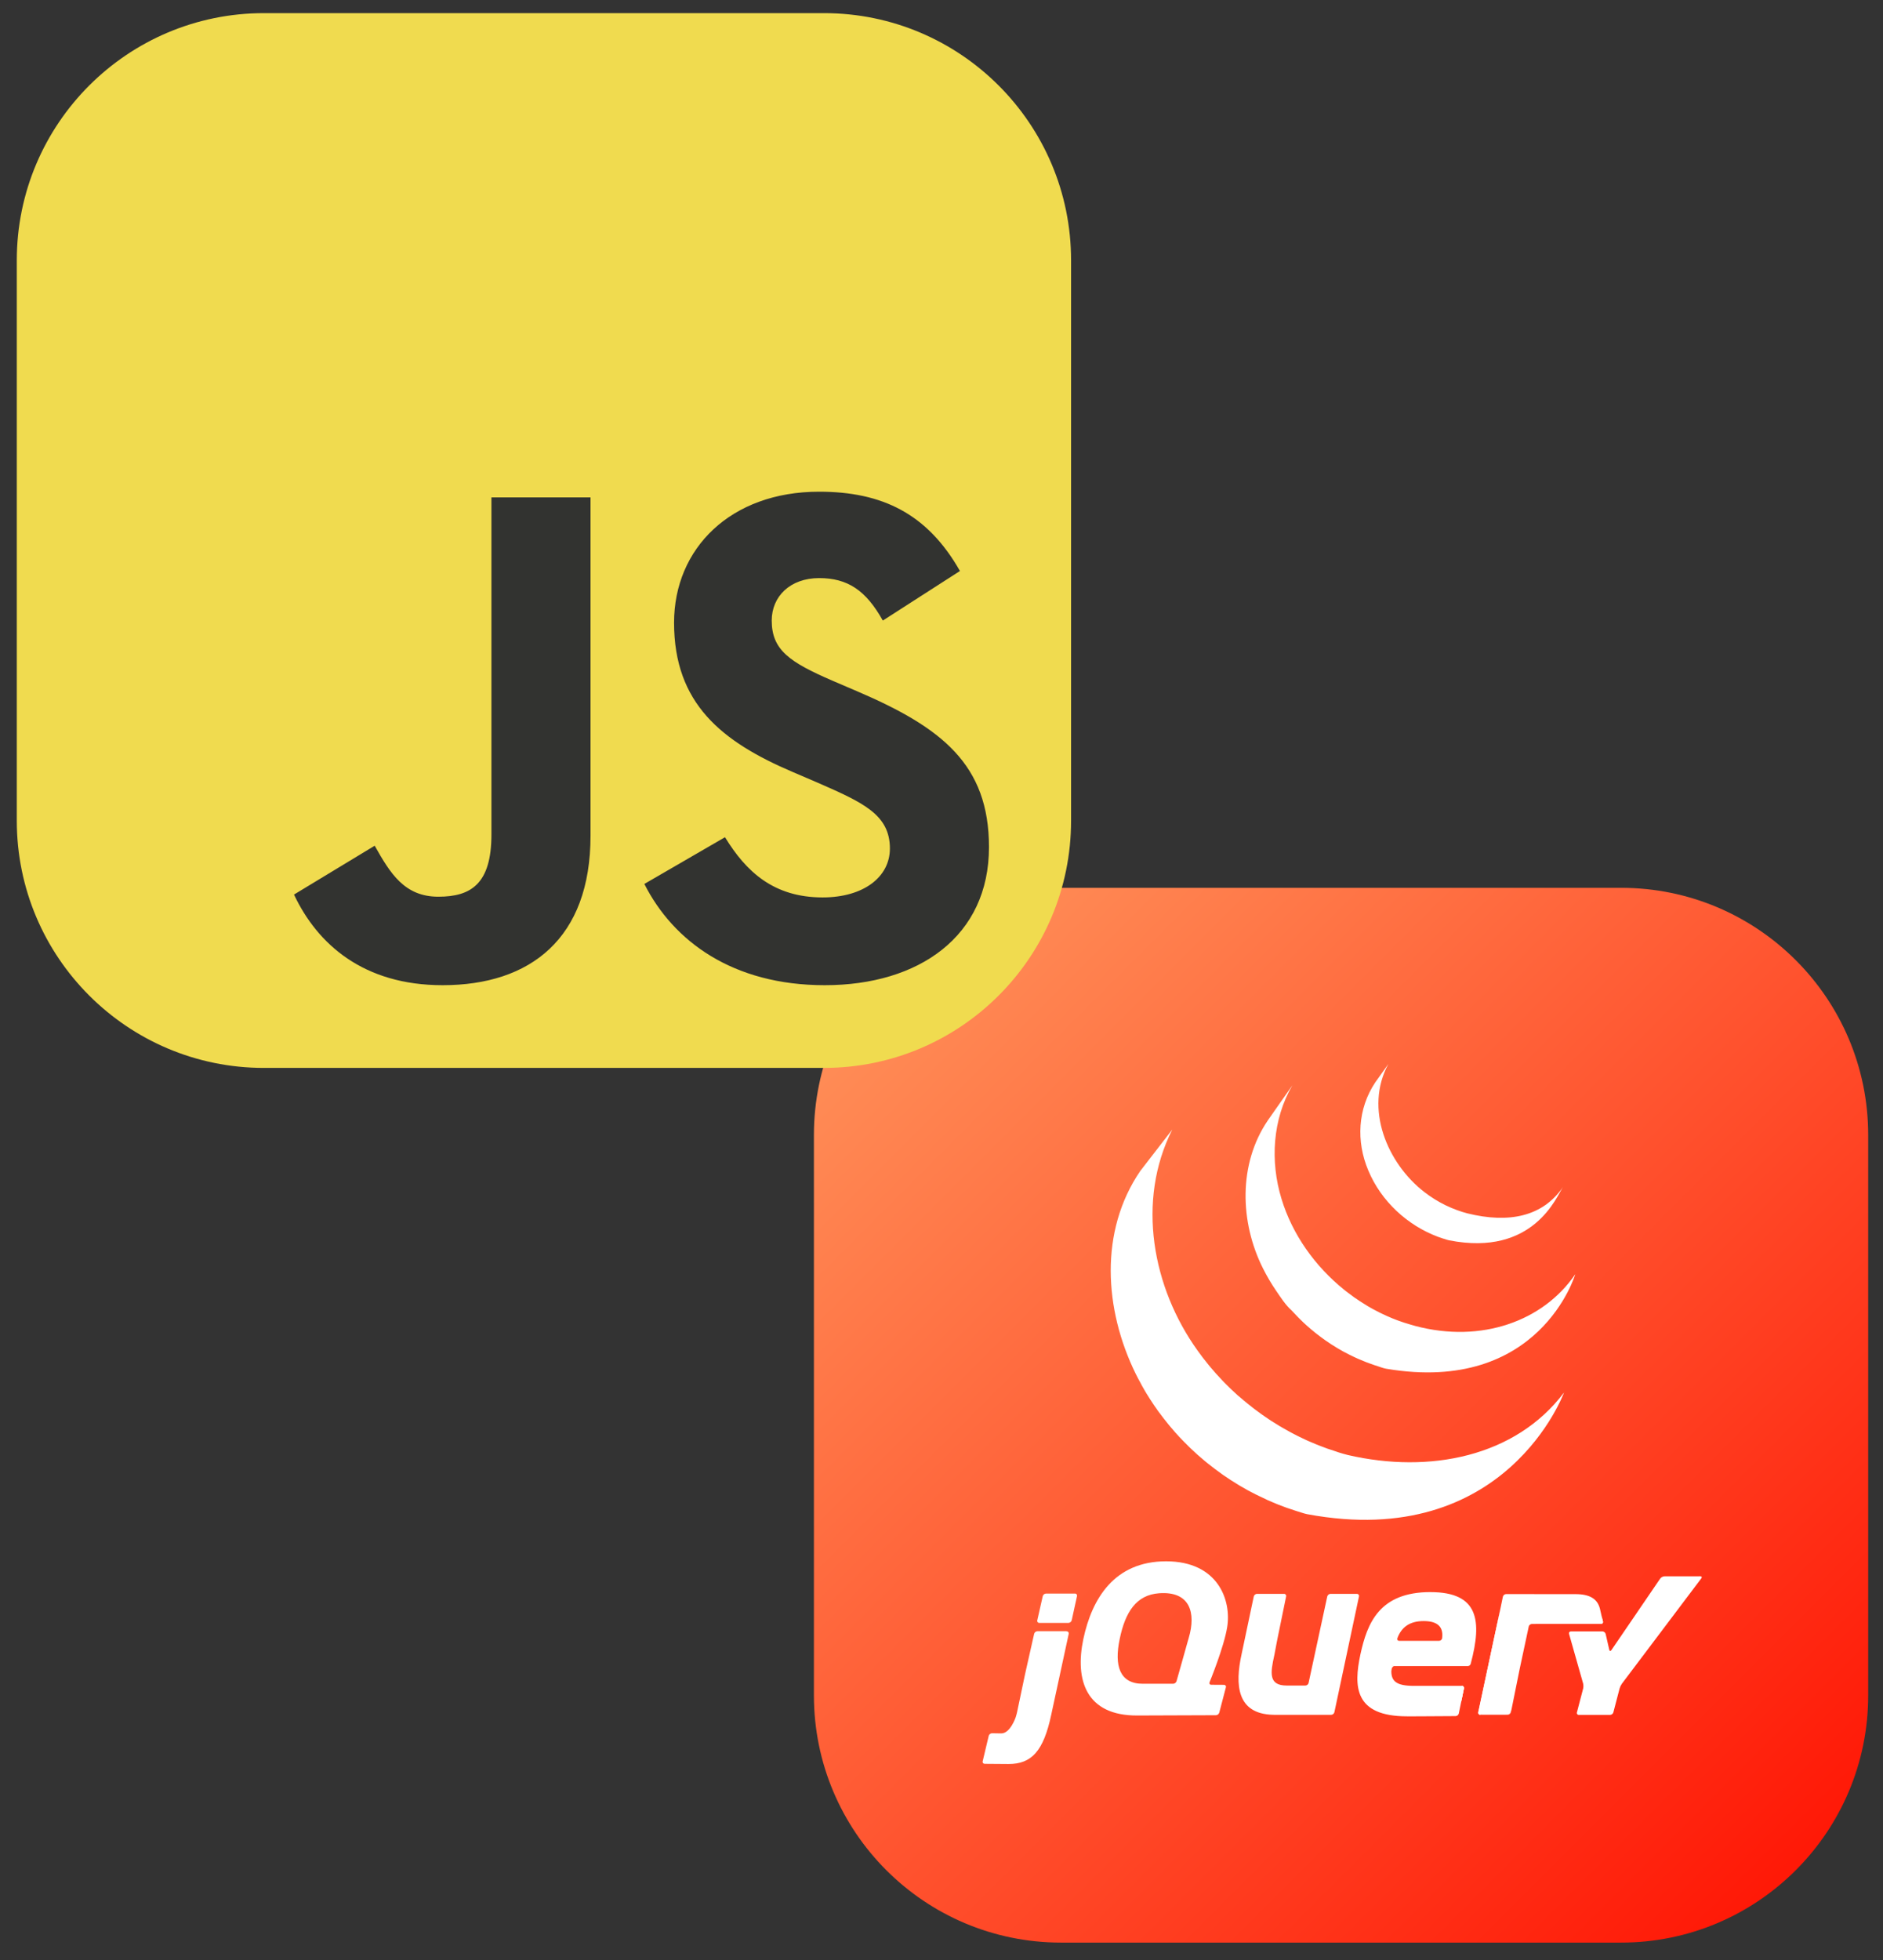 <svg width="74" height="77" viewBox="0 0 74 77" fill="none" xmlns="http://www.w3.org/2000/svg">
<rect x="0" y="0" width="74" height="77" fill="#333333" stroke="none"/>
<g clip-path="url(#clip0_471_165)">
<path d="M63.707 34.874H41.697C36.334 34.874 31.986 39.222 31.986 44.584V66.595C31.986 71.958 36.334 76.306 41.697 76.306H63.707C69.07 76.306 73.418 71.958 73.418 66.595V44.584C73.418 39.222 69.07 34.874 63.707 34.874Z" fill="url(#paint0_linear_471_165)"/>
<path d="M44.81 45.999C43.194 48.365 43.396 51.442 44.627 53.953L44.718 54.132L44.779 54.245C44.79 54.267 44.803 54.289 44.815 54.31C44.836 54.35 44.858 54.388 44.876 54.427L44.994 54.633L45.061 54.746L45.198 54.964L45.259 55.056C45.32 55.154 45.389 55.251 45.457 55.347L45.463 55.355C45.473 55.37 45.485 55.385 45.493 55.401C45.552 55.483 45.616 55.565 45.677 55.645L45.745 55.734L45.911 55.942L45.975 56.02C46.051 56.111 46.128 56.202 46.208 56.291L46.212 56.295C46.215 56.299 46.219 56.301 46.222 56.305C46.298 56.392 46.377 56.477 46.458 56.559L46.534 56.637L46.722 56.825L46.799 56.9C46.884 56.981 46.971 57.061 47.058 57.14L47.107 57.182L47.342 57.384L47.439 57.463L47.635 57.616L47.739 57.697L48.038 57.916C48.046 57.921 48.053 57.927 48.06 57.932C48.131 57.981 48.202 58.028 48.274 58.076L48.366 58.138L48.7 58.346L48.792 58.399L49.043 58.542C49.089 58.568 49.136 58.592 49.182 58.615L49.361 58.707L49.403 58.727L49.476 58.763L49.76 58.897L49.821 58.928C49.93 58.977 50.041 59.023 50.152 59.068L50.233 59.101L50.546 59.219L50.585 59.233C50.701 59.274 50.817 59.312 50.934 59.349L51.018 59.375C51.14 59.412 51.255 59.455 51.378 59.479C59.194 60.934 61.464 54.699 61.464 54.699C59.558 57.229 56.173 57.895 52.967 57.153C52.845 57.123 52.727 57.087 52.609 57.051L52.519 57.02C52.404 56.984 52.289 56.946 52.175 56.906L52.128 56.889C52.026 56.852 51.925 56.814 51.824 56.774L51.738 56.74C51.628 56.696 51.519 56.649 51.41 56.601L51.345 56.572L51.068 56.44L50.989 56.401C50.917 56.365 50.845 56.328 50.774 56.29L50.632 56.213C50.545 56.166 50.46 56.117 50.375 56.067L50.289 56.018C50.176 55.95 50.065 55.881 49.955 55.81C49.924 55.79 49.895 55.769 49.864 55.749L49.627 55.588L49.55 55.533L49.325 55.367L49.226 55.291L49.023 55.129L48.932 55.056L48.68 54.842C48.67 54.833 48.66 54.825 48.649 54.818C48.559 54.738 48.471 54.656 48.384 54.572L48.309 54.499L48.118 54.309L48.044 54.232C47.964 54.15 47.886 54.066 47.81 53.98C47.806 53.976 47.802 53.972 47.798 53.968C47.717 53.878 47.638 53.786 47.561 53.693L47.498 53.617L47.327 53.402L47.264 53.323L47.067 53.055C45.287 50.582 44.651 47.171 46.07 44.369L44.81 45.999ZM49.827 44.006C48.659 45.719 48.722 48.011 49.634 49.823C49.786 50.127 49.959 50.421 50.151 50.702C50.326 50.957 50.52 51.262 50.752 51.467C50.837 51.559 50.925 51.65 51.015 51.744C51.037 51.767 51.061 51.79 51.084 51.813C51.171 51.9 51.26 51.985 51.352 52.067C51.355 52.07 51.359 52.074 51.363 52.077C51.466 52.168 51.571 52.257 51.678 52.343L51.749 52.399C51.856 52.483 51.965 52.564 52.077 52.643C52.079 52.645 52.082 52.648 52.086 52.65C52.135 52.684 52.185 52.717 52.235 52.75C52.259 52.766 52.281 52.783 52.305 52.798C52.385 52.85 52.466 52.901 52.548 52.949L52.582 52.969L52.796 53.092C52.821 53.106 52.847 53.119 52.873 53.132L53.026 53.211C53.033 53.215 53.041 53.218 53.048 53.222C53.151 53.274 53.255 53.323 53.361 53.37C53.384 53.38 53.407 53.389 53.43 53.399C53.515 53.436 53.601 53.471 53.687 53.505L53.797 53.546C53.876 53.575 53.954 53.603 54.033 53.63L54.139 53.664C54.252 53.7 54.363 53.745 54.48 53.765C60.514 54.783 61.907 50.051 61.907 50.051C60.652 51.893 58.22 52.772 55.625 52.086C55.51 52.055 55.396 52.022 55.283 51.985C55.248 51.974 55.215 51.963 55.18 51.954C55.1 51.928 55.02 51.9 54.941 51.871L54.833 51.83C54.747 51.799 54.661 51.761 54.576 51.724C54.553 51.714 54.53 51.705 54.507 51.694C54.401 51.648 54.295 51.598 54.192 51.545C54.139 51.519 54.086 51.491 54.034 51.463L53.943 51.416C53.876 51.378 53.809 51.34 53.743 51.301L53.695 51.27C53.614 51.221 53.533 51.171 53.454 51.12C53.429 51.104 53.405 51.089 53.381 51.07L53.224 50.965C53.114 50.886 53.005 50.805 52.898 50.722L52.825 50.663C51.689 49.749 50.788 48.501 50.36 47.086C49.911 45.617 50.008 43.97 50.788 42.633L49.827 44.006ZM54.046 42.517C53.357 43.549 53.289 44.832 53.771 45.972C54.275 47.183 55.308 48.133 56.513 48.583C56.563 48.602 56.613 48.618 56.666 48.636L56.733 48.657C56.803 48.68 56.874 48.706 56.947 48.72C60.279 49.376 61.183 46.979 61.423 46.626C60.632 47.787 59.301 48.066 57.669 47.662C57.54 47.63 57.398 47.583 57.271 47.538C57.111 47.48 56.955 47.414 56.802 47.34C56.512 47.197 56.236 47.026 55.98 46.828C54.516 45.699 53.608 43.546 54.562 41.793M46.687 64.439L46.462 65.24L46.687 64.44V64.439ZM53.321 62.607H52.287C52.258 62.608 52.229 62.619 52.207 62.637C52.184 62.656 52.167 62.681 52.16 62.709L51.426 66.107C51.419 66.135 51.403 66.161 51.38 66.179C51.357 66.197 51.329 66.208 51.3 66.209H50.568C49.843 66.209 49.927 65.708 50.078 65.022L50.083 65.001L50.171 64.533L50.209 64.341L50.543 62.709C50.546 62.697 50.546 62.684 50.543 62.671C50.541 62.659 50.535 62.647 50.527 62.637C50.519 62.627 50.508 62.619 50.496 62.614C50.485 62.609 50.472 62.606 50.459 62.607H49.398C49.368 62.608 49.34 62.618 49.318 62.637C49.295 62.655 49.279 62.681 49.272 62.709L48.793 64.977C48.53 66.177 48.6 67.322 50.029 67.358L50.071 67.359H52.313C52.343 67.358 52.371 67.347 52.394 67.329C52.416 67.31 52.433 67.285 52.44 67.257L53.407 62.709C53.419 62.653 53.382 62.607 53.325 62.607L53.321 62.607ZM57.447 66.221C57.504 66.221 57.538 66.267 57.53 66.323L57.43 66.814L57.447 66.221Z" fill="white"/>
<path d="M54.68 65.589C54.679 65.535 54.741 65.443 54.798 65.443L54.669 65.441C54.608 66.026 54.68 65.589 54.68 65.589ZM57.447 66.221C57.504 66.221 57.538 66.267 57.53 66.323L57.413 66.894L57.447 66.221ZM55.523 67.418H55.474H55.529H55.523ZM40.32 65.601L40.48 64.889L40.297 65.703L40.275 65.805L40.32 65.601L40.32 65.601ZM42.243 62.596H41.107C41.077 62.597 41.049 62.607 41.026 62.626C41.003 62.644 40.987 62.669 40.979 62.698L40.764 63.646C40.76 63.658 40.76 63.671 40.762 63.684C40.765 63.696 40.77 63.708 40.778 63.718C40.786 63.728 40.796 63.736 40.808 63.741C40.82 63.746 40.833 63.749 40.845 63.748H41.99C42.019 63.747 42.047 63.736 42.07 63.718C42.093 63.7 42.109 63.674 42.117 63.646L42.325 62.696C42.337 62.64 42.3 62.594 42.242 62.594L42.243 62.596ZM38.696 69.284L39.633 69.291C39.356 69.291 38.899 69.286 38.696 69.284L38.696 69.284Z" fill="white"/>
<path d="M41.913 64.075H40.768C40.739 64.076 40.711 64.086 40.688 64.105C40.665 64.123 40.648 64.148 40.641 64.177L40.32 65.601L40.275 65.805L39.969 67.259C39.954 67.327 39.935 67.394 39.914 67.46C39.914 67.46 39.7 68.097 39.341 68.089L38.984 68.083C38.955 68.084 38.927 68.094 38.904 68.112C38.881 68.129 38.864 68.154 38.856 68.183L38.619 69.181C38.615 69.193 38.614 69.206 38.617 69.218C38.619 69.231 38.624 69.243 38.632 69.253C38.64 69.263 38.65 69.271 38.662 69.276C38.673 69.281 38.686 69.284 38.699 69.284L39.636 69.291C40.534 69.291 41.007 68.793 41.311 67.362L41.999 64.18C42.011 64.124 41.974 64.078 41.916 64.078L41.913 64.075ZM58.176 67.359C58.119 67.359 58.084 67.314 58.094 67.257L58.955 63.224L58.176 67.359Z" fill="white"/>
<path d="M58.106 67.308C58.099 67.28 58.103 67.211 58.115 67.155L58.524 65.24L58.093 67.257C58.081 67.314 58.118 67.359 58.176 67.359H58.281C58.223 67.359 58.113 67.337 58.106 67.308ZM59.305 67.337C59.274 67.349 59.201 67.359 59.144 67.359H59.248C59.278 67.358 59.306 67.348 59.328 67.329C59.351 67.311 59.367 67.285 59.374 67.257L59.395 67.155C59.383 67.211 59.334 67.324 59.303 67.337H59.305ZM62.945 63.494L62.992 63.69C63.006 63.745 62.969 63.791 62.912 63.791M59.701 65.636L59.743 65.433L59.907 64.664L59.721 65.535L59.701 65.636V65.636ZM58.969 63.157L58.933 63.325L58.524 65.24L58.955 63.224L58.969 63.158V63.157Z" fill="white"/>
<path d="M62.993 63.69L62.945 63.494L62.875 63.188C62.782 62.827 62.509 62.618 61.916 62.618L59.188 62.616C59.158 62.617 59.13 62.628 59.108 62.646C59.085 62.664 59.069 62.69 59.062 62.718L59.02 62.918L58.958 63.22L58.119 67.152C58.106 67.208 58.103 67.274 58.11 67.305C58.117 67.335 58.227 67.356 58.284 67.356H59.147C59.204 67.356 59.277 67.345 59.308 67.333C59.34 67.32 59.386 67.211 59.4 67.151L59.727 65.532L60.078 63.891C60.085 63.862 60.101 63.837 60.124 63.819C60.146 63.801 60.175 63.79 60.204 63.789L62.918 63.788C62.975 63.788 63.012 63.742 62.998 63.686L62.993 63.69ZM66.487 61.917L66.278 61.918H65.41C65.378 61.92 65.347 61.929 65.319 61.944C65.29 61.959 65.266 61.979 65.246 62.005L63.325 64.819C63.293 64.866 63.256 64.859 63.243 64.804L63.101 64.183C63.093 64.155 63.077 64.13 63.054 64.112C63.031 64.093 63.003 64.083 62.974 64.082H61.739C61.681 64.082 61.647 64.127 61.663 64.182L62.213 66.121C62.229 66.176 62.23 66.267 62.217 66.323L61.972 67.261C61.968 67.273 61.966 67.286 61.968 67.299C61.971 67.311 61.976 67.323 61.984 67.333C61.991 67.343 62.002 67.351 62.013 67.356C62.025 67.361 62.038 67.363 62.05 67.362H63.274C63.303 67.361 63.332 67.351 63.355 67.333C63.379 67.314 63.396 67.29 63.404 67.261L63.649 66.323C63.668 66.257 63.698 66.195 63.738 66.138L66.86 61.998C66.894 61.953 66.876 61.915 66.818 61.916L66.491 61.918L66.487 61.917ZM56.675 64.345C56.668 64.406 56.61 64.453 56.553 64.453H54.986C54.932 64.453 54.905 64.416 54.913 64.37L54.914 64.362L54.921 64.335C55.074 63.937 55.375 63.676 55.948 63.676C56.592 63.676 56.718 63.991 56.674 64.345H56.675ZM56.215 62.538C54.206 62.538 53.729 63.758 53.462 64.989C53.195 66.244 53.218 67.418 55.298 67.418H55.627L55.881 67.417L57.205 67.409C57.234 67.408 57.262 67.397 57.284 67.379C57.306 67.36 57.322 67.335 57.329 67.307L57.53 66.324C57.542 66.268 57.504 66.222 57.447 66.222H55.577C54.834 66.222 54.612 66.025 54.694 65.444H57.683C57.707 65.443 57.73 65.436 57.75 65.422C57.77 65.408 57.785 65.389 57.793 65.367C57.797 65.358 57.799 65.35 57.801 65.341C58.244 63.667 58.117 62.539 56.216 62.539L56.215 62.538ZM46.716 64.339L46.687 64.439L46.462 65.239L46.236 66.038C46.227 66.067 46.209 66.091 46.185 66.109C46.162 66.127 46.133 66.138 46.103 66.139H44.908C44.002 66.139 43.782 65.43 44.002 64.385C44.222 63.316 44.655 62.651 45.547 62.584C46.766 62.492 47.009 63.349 46.716 64.338V64.339ZM47.535 66.078C47.535 66.078 48.098 64.71 48.226 63.92C48.401 62.863 47.871 61.329 45.826 61.329C43.793 61.329 42.91 62.793 42.573 64.388C42.237 65.991 42.678 67.397 44.699 67.386L47.785 67.375C47.814 67.373 47.843 67.363 47.866 67.345C47.889 67.326 47.907 67.302 47.916 67.273L48.175 66.283C48.179 66.271 48.181 66.258 48.179 66.245C48.177 66.233 48.172 66.221 48.164 66.211C48.156 66.201 48.146 66.193 48.135 66.187C48.123 66.182 48.11 66.18 48.097 66.181L47.6 66.178C47.551 66.178 47.523 66.146 47.529 66.105C47.53 66.097 47.532 66.089 47.535 66.081V66.078Z" fill="white"/>
<path d="M57.6 65.163C57.6 65.181 57.593 65.198 57.58 65.211C57.567 65.224 57.55 65.231 57.532 65.231C57.514 65.231 57.496 65.224 57.484 65.211C57.471 65.198 57.464 65.181 57.464 65.163C57.464 65.144 57.471 65.127 57.484 65.114C57.496 65.101 57.514 65.094 57.532 65.094C57.55 65.094 57.567 65.101 57.58 65.114C57.593 65.127 57.6 65.144 57.6 65.163Z" fill="white"/>
</g>
<g clip-path="url(#clip1_471_165)">
<path d="M32.381 0.516H10.371C5.008 0.516 0.66 4.864 0.66 10.227V32.237C0.66 37.6 5.008 41.948 10.371 41.948H32.381C37.744 41.948 42.092 37.6 42.092 32.237V10.227C42.092 4.864 37.744 0.516 32.381 0.516Z" fill="#F0DB4F"/>
<path d="M11.554 35.139L14.725 33.22C15.336 34.305 15.893 35.223 17.227 35.223C18.507 35.223 19.313 34.722 19.313 32.776V19.537H23.207V32.831C23.207 36.863 20.843 38.699 17.394 38.699C14.28 38.699 12.472 37.086 11.554 35.139M25.322 34.722L28.492 32.886C29.326 34.249 30.411 35.251 32.33 35.251C33.943 35.251 34.972 34.444 34.972 33.331C34.972 31.997 33.915 31.524 32.135 30.745L31.162 30.328C28.353 29.132 26.49 27.63 26.49 24.46C26.49 21.54 28.715 19.314 32.191 19.314C34.666 19.314 36.446 20.177 37.725 22.429L34.694 24.376C34.026 23.18 33.304 22.708 32.191 22.708C31.051 22.708 30.328 23.431 30.328 24.376C30.328 25.544 31.051 26.017 32.719 26.74L33.693 27.157C37.002 28.576 38.866 30.022 38.866 33.276C38.866 36.78 36.112 38.699 32.413 38.699C28.798 38.699 26.462 36.975 25.322 34.722Z" fill="#323330"/>
</g>
<defs>
<linearGradient id="paint0_linear_471_165" x1="31.986" y1="34.874" x2="73.418" y2="76.306" gradientUnits="userSpaceOnUse">
<stop stop-color="#FF985E"/>
<stop offset="1" stop-color="#FF0F00"/>
</linearGradient>
<clipPath id="clip0_471_165">
<rect width="41.432" height="41.432" fill="white" transform="translate(31.986 34.874)"/>
</clipPath>
<clipPath id="clip1_471_165">
<rect width="41.432" height="41.432" fill="white" transform="translate(0.66 0.516)"/>
</clipPath>
</defs>
</svg>
